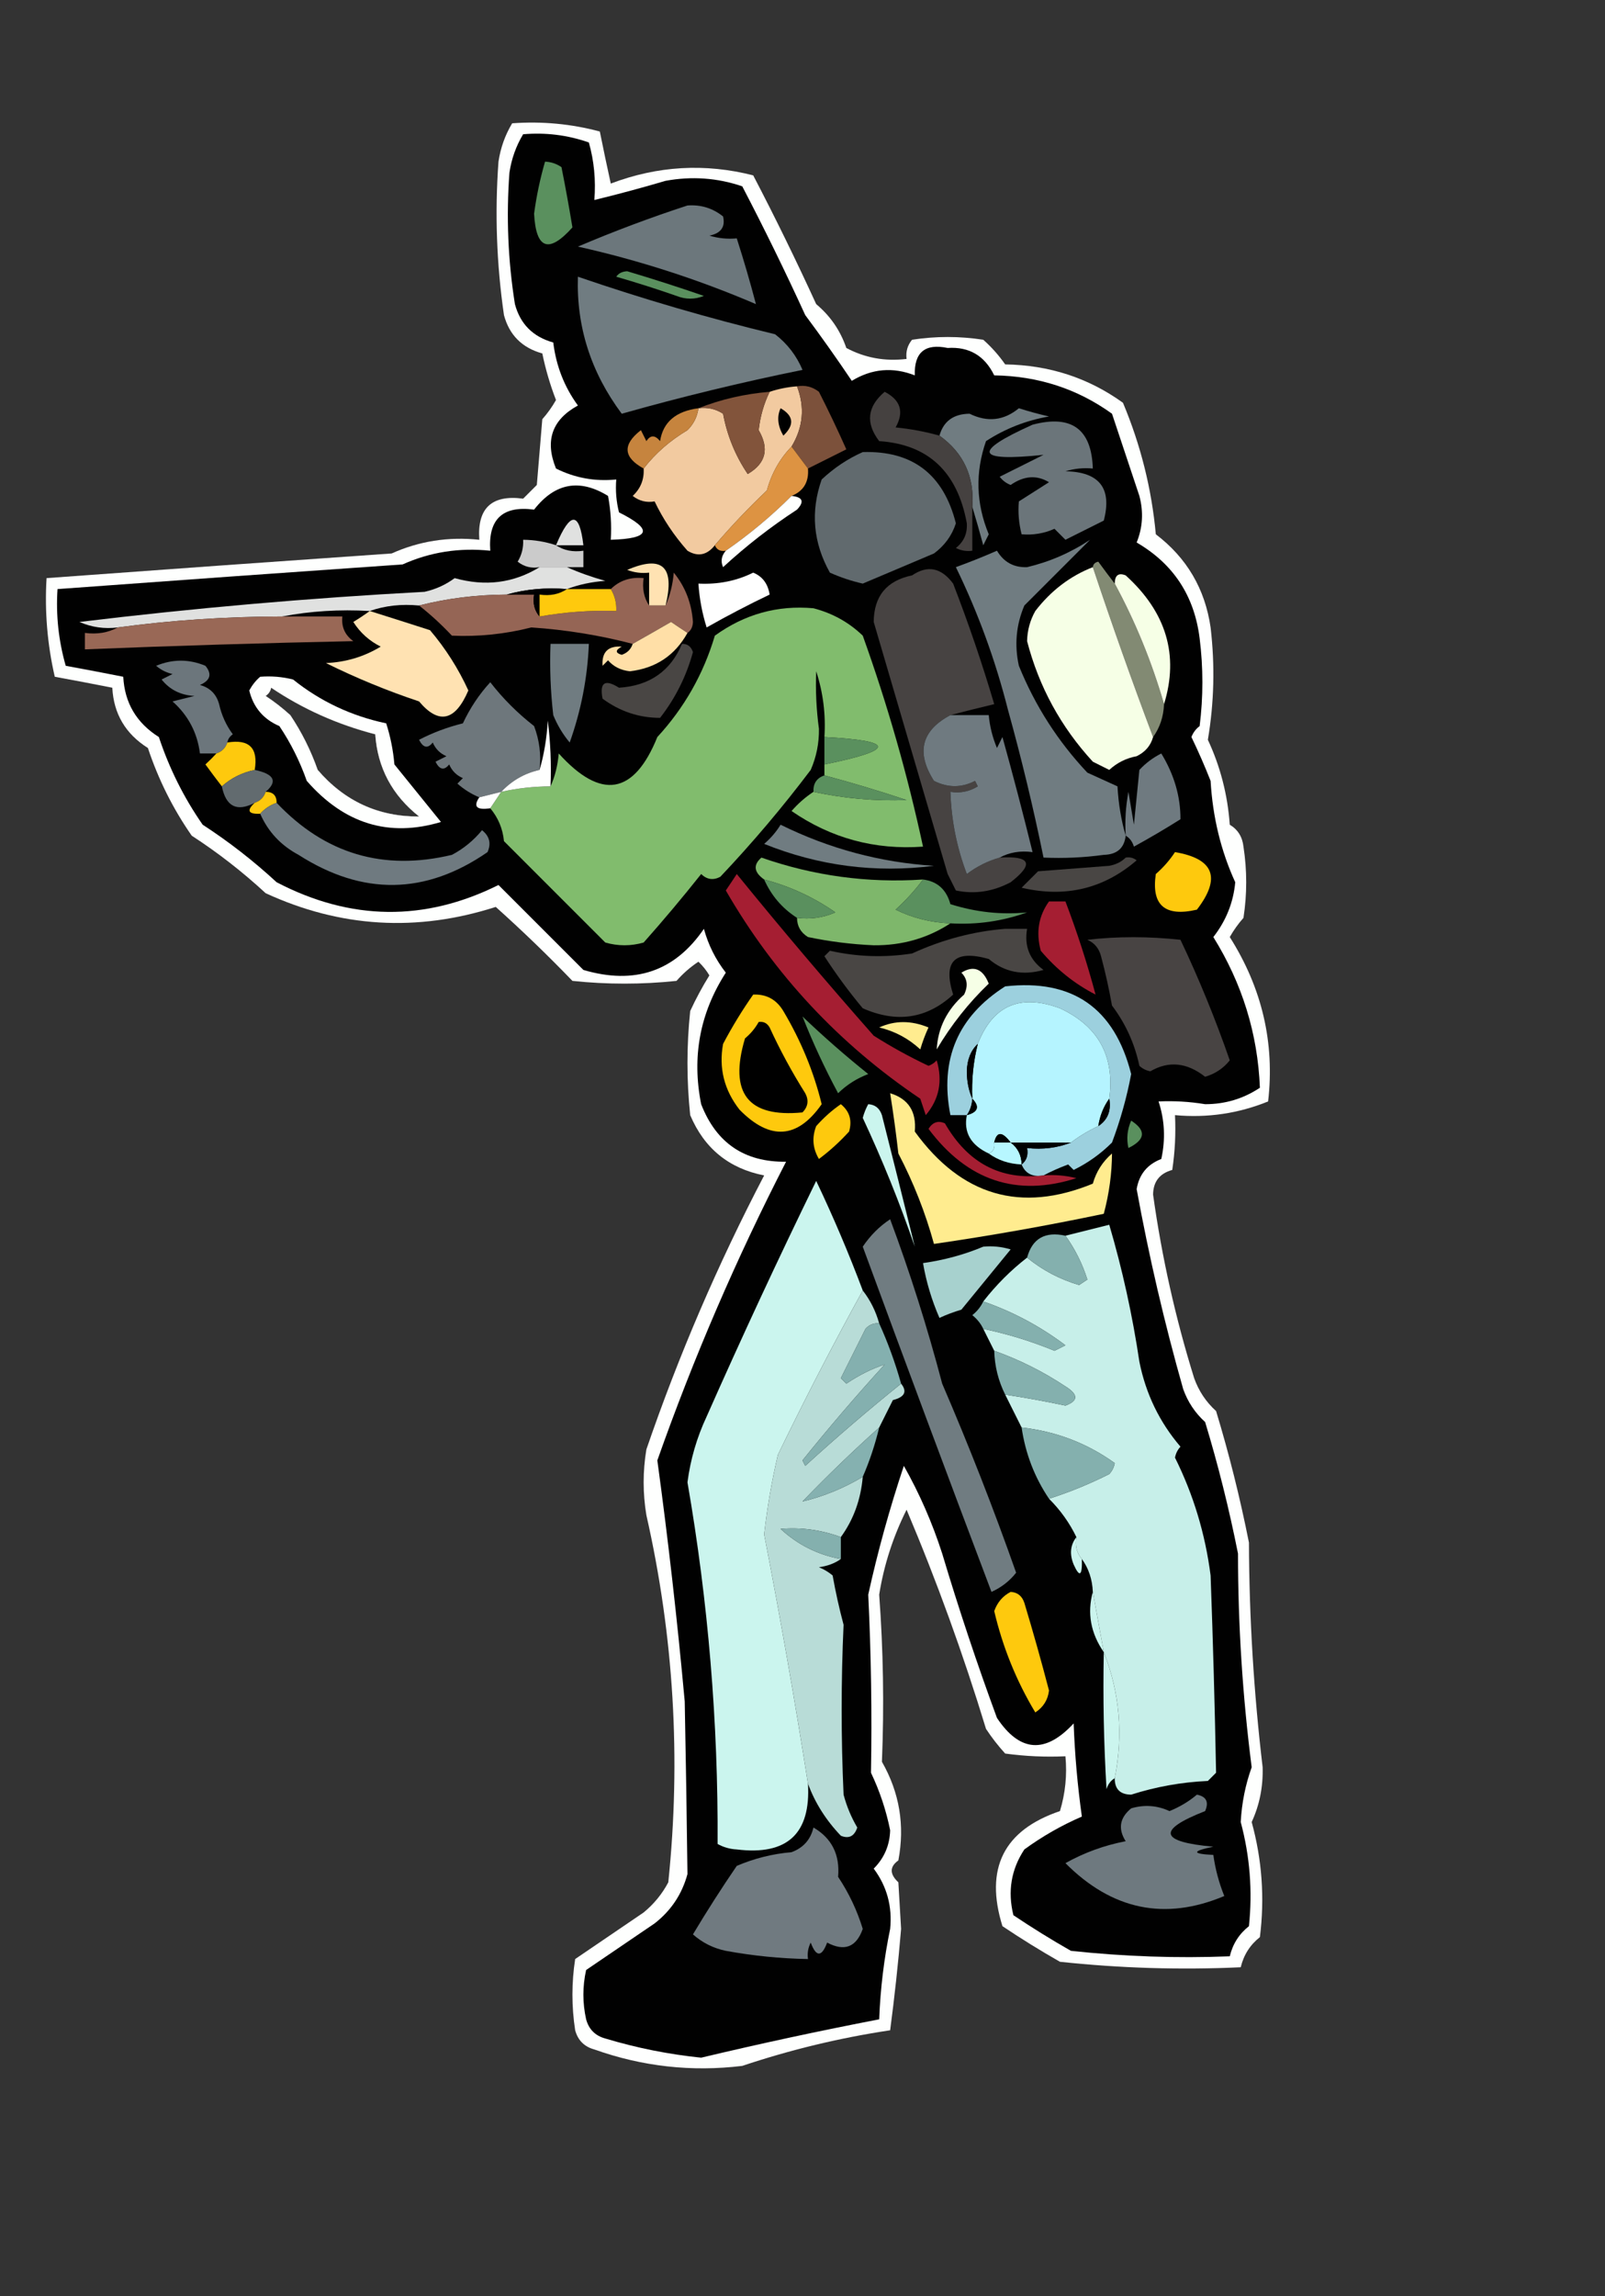 <?xml version="1.0" encoding="UTF-8"?>
<!DOCTYPE svg PUBLIC "-//W3C//DTD SVG 1.1//EN" "http://www.w3.org/Graphics/SVG/1.1/DTD/svg11.dtd">
<svg xmlns="http://www.w3.org/2000/svg" version="1.1" width="293px" height="419px" style="shape-rendering:geometricPrecision; text-rendering:geometricPrecision; image-rendering:optimizeQuality; fill-rule:evenodd; clip-rule:evenodd" xmlns:xlink="http://www.w3.org/1999/xlink">
<rect width="100%" height="100%" fill="#333333" stroke="none"/>
<g><path style="opacity:1" fill="#fefffe" d="M 93.5,22.5 C 98.959,22.103 104.292,22.603 109.5,24C 110.13,27.129 110.796,30.296 111.5,33.5C 120.037,30.258 128.703,29.758 137.5,32C 141.515,39.694 145.349,47.527 149,55.5C 151.577,57.655 153.411,60.322 154.5,63.5C 157.899,65.312 161.566,65.979 165.5,65.5C 165.33,64.178 165.663,63.011 166.5,62C 170.833,61.333 175.167,61.333 179.5,62C 181.019,63.351 182.352,64.851 183.5,66.5C 191.53,66.623 198.697,68.956 205,73.5C 208.238,81.21 210.238,89.21 211,97.5C 216.647,101.793 219.981,107.46 221,114.5C 221.811,121.414 221.645,128.248 220.5,135C 222.778,139.876 224.111,145.042 224.5,150.5C 225.971,151.381 226.804,152.714 227,154.5C 227.667,158.833 227.667,163.167 227,167.5C 226.044,168.579 225.211,169.745 224.5,171C 230.398,180.319 232.731,190.319 231.5,201C 226.068,203.205 220.402,204.038 214.5,203.5C 214.665,206.85 214.498,210.183 214,213.5C 211.694,214.137 210.527,215.637 210.5,218C 212.092,229.395 214.592,240.561 218,251.5C 218.837,253.844 220.171,255.844 222,257.5C 224.372,265.307 226.372,273.307 228,281.5C 228.05,295.237 228.883,308.903 230.5,322.5C 230.6,326.059 229.934,329.392 228.5,332.5C 230.393,339.387 230.893,346.387 230,353.5C 228.209,354.912 227.042,356.745 226.5,359C 215.482,359.508 204.482,359.175 193.5,358C 189.916,355.959 186.416,353.792 183,351.5C 179.727,340.977 183.227,333.977 193.5,330.5C 194.487,327.232 194.82,323.898 194.5,320.5C 190.818,320.665 187.152,320.499 183.5,320C 182.213,318.59 181.046,317.09 180,315.5C 175.852,301.888 171.019,288.555 165.5,275.5C 163.028,280.447 161.362,285.614 160.5,291C 161.248,301.101 161.415,311.268 161,321.5C 164.209,327.114 165.209,333.114 164,339.5C 162.385,340.656 162.385,341.989 164,343.5C 164.167,346.333 164.333,349.167 164.5,352C 163.979,358.197 163.312,364.364 162.5,370.5C 153.324,371.877 144.324,374.044 135.5,377C 126.268,378.118 117.268,377.118 108.5,374C 106.667,373.5 105.5,372.333 105,370.5C 104.333,366.167 104.333,361.833 105,357.5C 109.167,354.667 113.333,351.833 117.5,349C 119.378,347.457 120.878,345.624 122,343.5C 124.343,320.945 123.01,298.612 118,276.5C 117.333,272.5 117.333,268.5 118,264.5C 123.898,247.311 131.065,230.644 139.5,214.5C 133.069,213.238 128.569,209.572 126,203.5C 125.333,197.167 125.333,190.833 126,184.5C 127.039,182.254 128.206,180.087 129.5,178C 128.953,177.075 128.287,176.242 127.5,175.5C 126.019,176.48 124.685,177.647 123.5,179C 117.167,179.667 110.833,179.667 104.5,179C 99.985,174.318 95.319,169.818 90.5,165.5C 76.143,170.116 62.143,169.283 48.5,163C 44.264,159.09 39.764,155.59 35,152.5C 31.579,147.588 28.912,142.254 27,136.5C 22.917,133.927 20.751,130.261 20.5,125.5C 16.959,124.8 13.459,124.133 10,123.5C 8.639,117.593 8.139,111.593 8.5,105.5C 29.488,103.959 50.488,102.459 71.5,101C 76.526,98.742 81.859,97.909 87.5,98.5C 87.095,92.739 89.762,90.239 95.5,91C 96.333,90.167 97.167,89.333 98,88.5C 98.333,84.5 98.667,80.5 99,76.5C 99.956,75.421 100.789,74.255 101.5,73C 100.44,70.263 99.606,67.43 99,64.5C 95.307,63.474 92.974,61.14 92,57.5C 90.651,48.199 90.317,38.866 91,29.5C 91.379,26.97 92.213,24.637 93.5,22.5 Z M 49.5,125.5 C 55.277,129.385 61.611,132.218 68.5,134C 68.919,140.114 71.586,145.114 76.5,149C 69.08,149.042 62.914,146.209 58,140.5C 56.74,136.923 55.073,133.589 53,130.5C 51.59,129.213 50.09,128.046 48.5,127C 49.056,126.617 49.389,126.117 49.5,125.5 Z"/></g>
<g><path style="opacity:1" fill="#010101" d="M 95.5,24.5 C 99.637,24.146 103.637,24.646 107.5,26C 108.456,29.394 108.789,32.894 108.5,36.5C 112.844,35.442 117.177,34.276 121.5,33C 126.287,32.121 130.953,32.455 135.5,34C 139.515,41.694 143.349,49.527 147,57.5C 149.922,61.422 152.756,65.422 155.5,69.5C 159.162,67.268 162.995,66.935 167,68.5C 166.866,64.302 168.866,62.636 173,63.5C 176.92,63.242 179.753,64.909 181.5,68.5C 189.53,68.623 196.697,70.956 203,75.5C 204.667,80.5 206.333,85.5 208,90.5C 208.777,93.429 208.61,96.263 207.5,99C 214.205,102.901 218.038,108.734 219,116.5C 219.667,121.833 219.667,127.167 219,132.5C 218.308,133.025 217.808,133.692 217.5,134.5C 218.764,137.125 219.931,139.792 221,142.5C 221.382,149.11 222.882,155.277 225.5,161C 225.157,164.694 223.823,168.027 221.5,171C 226.773,179.482 229.607,188.648 230,198.5C 226.984,200.505 223.651,201.505 220,201.5C 217.143,201.032 214.309,200.866 211.5,201C 212.622,204.409 212.789,207.909 212,211.5C 209.453,212.473 207.953,214.307 207.5,217C 209.744,229.29 212.577,241.457 216,253.5C 216.837,255.844 218.171,257.844 220,259.5C 222.372,267.307 224.372,275.307 226,283.5C 226.007,296.577 226.84,309.577 228.5,322.5C 227.355,325.685 226.688,329.018 226.5,332.5C 228.173,338.736 228.673,345.069 228,351.5C 226.209,352.912 225.042,354.745 224.5,357C 214.82,357.377 205.153,357.044 195.5,356C 191.916,353.959 188.416,351.792 185,349.5C 183.925,345.142 184.592,341.142 187,337.5C 190.265,335.117 193.765,333.117 197.5,331.5C 196.711,325.885 196.211,320.218 196,314.5C 190.833,320.092 186.167,319.759 182,313.5C 178.362,303.619 175.029,293.619 172,283.5C 170.199,277.902 167.866,272.569 165,267.5C 162.402,275.284 160.235,283.118 158.5,291C 159.027,301.813 159.193,312.646 159,323.5C 160.606,326.872 161.772,330.372 162.5,334C 162.424,336.738 161.424,339.072 159.5,341C 161.911,344.232 162.911,347.899 162.5,352C 161.38,357.423 160.713,362.923 160.5,368.5C 149.607,370.599 138.773,372.932 128,375.5C 122.064,374.891 116.23,373.725 110.5,372C 108.667,371.5 107.5,370.333 107,368.5C 106.333,365.5 106.333,362.5 107,359.5C 111.167,356.667 115.333,353.833 119.5,351C 122.498,348.671 124.498,345.671 125.5,342C 125.374,331.544 125.207,321.044 125,310.5C 123.653,295.731 121.986,281.064 120,266.5C 126.597,247.805 134.431,229.638 143.5,212C 135.928,212.1 130.761,208.6 128,201.5C 126.272,192.848 127.772,184.848 132.5,177.5C 130.637,175.107 129.304,172.44 128.5,169.5C 123.194,177.266 115.861,179.766 106.5,177C 101.333,171.833 96.167,166.667 91,161.5C 77.515,168.212 64.015,168.045 50.5,161C 46.264,157.09 41.764,153.59 37,150.5C 33.579,145.588 30.912,140.254 29,134.5C 24.917,131.927 22.751,128.261 22.5,123.5C 18.959,122.8 15.459,122.133 12,121.5C 10.691,116.934 10.191,112.267 10.5,107.5C 31.488,105.959 52.488,104.459 73.5,103C 78.526,100.742 83.859,99.909 89.5,100.5C 89.095,94.739 91.762,92.239 97.5,93C 101.297,88.131 105.797,87.298 111,90.5C 111.497,93.146 111.664,95.813 111.5,98.5C 118.778,98.295 119.278,96.628 113,93.5C 112.505,91.527 112.338,89.527 112.5,87.5C 108.617,87.891 104.95,87.224 101.5,85.5C 99.432,80.423 100.765,76.59 105.5,74C 103.02,70.605 101.52,66.772 101,62.5C 97.307,61.474 94.974,59.14 94,55.5C 92.735,47.531 92.402,39.531 93,31.5C 93.379,28.97 94.213,26.637 95.5,24.5 Z M 49.5,125.5 C 49.389,126.117 49.056,126.617 48.5,127C 50.09,128.046 51.59,129.213 53,130.5C 55.073,133.589 56.74,136.923 58,140.5C 62.914,146.209 69.08,149.042 76.5,149C 71.586,145.114 68.919,140.114 68.5,134C 61.611,132.218 55.277,129.385 49.5,125.5 Z"/></g>
<g><path style="opacity:1" fill="#5A905E" d="M 99.5,29.5 C 100.583,29.539 101.583,29.873 102.5,30.5C 103.233,34.174 103.899,37.841 104.5,41.5C 100.182,46.319 97.848,45.486 97.5,39C 97.934,35.767 98.601,32.6 99.5,29.5 Z"/></g>
<g><path style="opacity:1" fill="#6C777C" d="M 125.5,37.5 C 127.936,37.317 130.103,37.984 132,39.5C 132.448,41.409 131.615,42.576 129.5,43C 131.134,43.493 132.801,43.66 134.5,43.5C 135.798,47.55 136.965,51.55 138,55.5C 127.515,51.005 116.681,47.505 105.5,45C 112.16,42.173 118.827,39.673 125.5,37.5 Z"/></g>
<g><path style="opacity:1" fill="#5A905E" d="M 112.5,50.5 C 112.917,49.876 113.584,49.543 114.5,49.5C 119.198,50.899 123.864,52.399 128.5,54C 126.833,54.667 125.167,54.667 123.5,54C 119.835,52.722 116.168,51.556 112.5,50.5 Z"/></g>
<g><path style="opacity:1" fill="#707C81" d="M 105.5,50.5 C 117.378,54.572 129.378,58.072 141.5,61C 143.741,62.739 145.408,64.906 146.5,67.5C 135.412,69.75 124.412,72.417 113.5,75.5C 107.872,67.95 105.205,59.616 105.5,50.5 Z"/></g>
<g><path style="opacity:1" fill="#F2CAA0" d="M 145.5,70.5 C 146.955,74.319 146.622,77.985 144.5,81.5C 142.36,83.701 140.86,86.367 140,89.5C 136.601,92.729 133.435,96.062 130.5,99.5C 129.064,101.319 127.397,101.652 125.5,100.5C 123.036,97.723 121.036,94.723 119.5,91.5C 118.022,91.762 116.689,91.429 115.5,90.5C 116.95,89.15 117.617,87.484 117.5,85.5C 119.647,82.731 122.314,80.397 125.5,78.5C 126.63,77.378 127.297,76.044 127.5,74.5C 129.144,74.287 130.644,74.62 132,75.5C 132.748,79.509 134.248,83.176 136.5,86.5C 139.805,84.574 140.471,81.907 138.5,78.5C 138.772,76.022 139.438,73.689 140.5,71.5C 142.117,70.962 143.784,70.629 145.5,70.5 Z"/></g>
<g><path style="opacity:1" fill="#7C513B" d="M 145.5,70.5 C 146.978,70.238 148.311,70.571 149.5,71.5C 151.267,74.975 152.933,78.475 154.5,82C 152.114,83.193 149.78,84.36 147.5,85.5C 146.5,84.167 145.5,82.833 144.5,81.5C 146.622,77.985 146.955,74.319 145.5,70.5 Z"/></g>
<g><path style="opacity:1" fill="#82543B" d="M 140.5,71.5 C 139.438,73.689 138.772,76.022 138.5,78.5C 140.471,81.907 139.805,84.574 136.5,86.5C 134.248,83.176 132.748,79.509 132,75.5C 130.644,74.62 129.144,74.287 127.5,74.5C 131.575,72.882 135.908,71.882 140.5,71.5 Z"/></g>
<g><path style="opacity:1" fill="#000000" d="M 142.5,74.5 C 144.898,75.882 145.065,77.549 143,79.5C 141.964,77.701 141.797,76.034 142.5,74.5 Z"/></g>
<g><path style="opacity:1" fill="#707C81" d="M 177.5,92.5 C 177.909,86.988 175.909,82.655 171.5,79.5C 172.242,76.862 174.075,75.529 177,75.5C 180.255,77.098 183.255,76.765 186,74.5C 187.811,75.078 189.645,75.578 191.5,76C 187.345,76.718 183.512,78.218 180,80.5C 178.008,86.213 178.175,91.88 180.5,97.5C 180.167,98.167 179.833,98.833 179.5,99.5C 178.832,97.031 178.165,94.698 177.5,92.5 Z"/></g>
<g><path style="opacity:1" fill="#C6843E" d="M 127.5,74.5 C 127.297,76.044 126.63,77.378 125.5,78.5C 122.314,80.397 119.647,82.731 117.5,85.5C 113.771,83.463 113.604,81.13 117,78.5C 117.333,79.167 117.667,79.833 118,80.5C 118.741,79.359 119.575,79.359 120.5,80.5C 121.031,77.042 123.364,75.042 127.5,74.5 Z"/></g>
<g><path style="opacity:1" fill="#454140" d="M 171.5,79.5 C 175.909,82.655 177.909,86.988 177.5,92.5C 177.5,95.167 177.5,97.833 177.5,100.5C 176.448,100.649 175.448,100.483 174.5,100C 175.944,98.874 176.61,97.374 176.5,95.5C 174.782,86.099 169.448,81.099 160.5,80.5C 157.979,77.199 158.313,74.199 161.5,71.5C 164.418,73.008 165.084,75.175 163.5,78C 166.254,78.272 168.921,78.772 171.5,79.5 Z"/></g>
<g><path style="opacity:1" fill="#DD9342" d="M 144.5,81.5 C 145.5,82.833 146.5,84.167 147.5,85.5C 147.69,87.959 146.69,89.626 144.5,90.5C 140.817,94.18 136.817,97.514 132.5,100.5C 131.508,100.672 130.842,100.338 130.5,99.5C 133.435,96.062 136.601,92.729 140,89.5C 140.86,86.367 142.36,83.701 144.5,81.5 Z"/></g>
<g><path style="opacity:1" fill="#616A6E" d="M 157.5,82.5 C 166.576,82.219 172.242,86.553 174.5,95.5C 173.781,97.728 172.448,99.561 170.5,101C 166.162,102.836 161.828,104.67 157.5,106.5C 155.432,106.033 153.432,105.366 151.5,104.5C 148.439,99.021 147.939,93.355 150,87.5C 152.273,85.372 154.773,83.705 157.5,82.5 Z"/></g>
<g><path style="opacity:1" fill="#6B757A" d="M 188.5,77.5 C 195.608,75.621 199.275,78.288 199.5,85.5C 197.801,85.34 196.134,85.507 194.5,86C 200.712,86.115 203.045,89.115 201.5,95C 199.167,96.167 196.833,97.333 194.5,98.5C 193.833,97.833 193.167,97.167 192.5,96.5C 190.591,97.348 188.591,97.682 186.5,97.5C 185.986,95.488 185.82,93.488 186,91.5C 187.833,90.333 189.667,89.167 191.5,88C 189.265,86.643 186.931,86.81 184.5,88.5C 183.692,88.192 183.025,87.692 182.5,87C 185.167,85.667 187.833,84.333 190.5,83C 178.085,84.311 177.419,82.477 188.5,77.5 Z"/></g>
<g><path style="opacity:1" fill="#fefffe" d="M 144.5,90.5 C 146.549,90.706 146.883,91.539 145.5,93C 140.714,96.118 136.214,99.618 132,103.5C 131.53,102.423 131.697,101.423 132.5,100.5C 136.817,97.514 140.817,94.18 144.5,90.5 Z"/></g>
<g><path style="opacity:1" fill="#E0E1E0" d="M 101.5,99.5 C 104.109,93.296 105.776,93.296 106.5,99.5C 104.833,99.5 103.167,99.5 101.5,99.5 Z"/></g>
<g><path style="opacity:1" fill="#CBCBCB" d="M 101.5,99.5 C 102.919,100.451 104.585,100.784 106.5,100.5C 106.5,101.5 106.5,102.5 106.5,103.5C 105.5,103.5 104.5,103.5 103.5,103.5C 101.833,103.5 100.167,103.5 98.5,103.5C 97.022,103.762 95.689,103.429 94.5,102.5C 95.246,101.264 95.579,99.93 95.5,98.5C 97.565,98.517 99.565,98.85 101.5,99.5 Z"/></g>
<g><path style="opacity:1" fill="#707C81" d="M 205.5,152.5 C 205.244,154.776 203.91,155.943 201.5,156C 197.848,156.499 194.182,156.665 190.5,156.5C 188.653,147.451 186.486,138.451 184,129.5C 181.716,120.477 178.549,111.81 174.5,103.5C 177.044,102.574 179.544,101.574 182,100.5C 183.255,102.594 185.088,103.594 187.5,103.5C 191.62,102.524 195.453,100.858 199,98.5C 195.221,102.279 191.221,106.279 187,110.5C 185.496,114.039 185.163,117.705 186,121.5C 188.953,128.784 193.119,135.284 198.5,141C 200.351,141.837 202.184,142.671 204,143.5C 204.181,146.695 204.681,149.695 205.5,152.5 Z"/></g>
<g><path style="opacity:1" fill="#FFE2B2" d="M 121.5,110.5 C 120.5,110.5 119.5,110.5 118.5,110.5C 118.5,108.5 118.5,106.5 118.5,104.5C 117.127,104.657 115.793,104.49 114.5,104C 120.91,101.234 123.243,103.4 121.5,110.5 Z"/></g>
<g><path style="opacity:1" fill="#828A73" d="M 203.5,106.5 C 207.262,113.435 210.262,120.769 212.5,128.5C 212.405,130.786 211.738,132.786 210.5,134.5C 206.663,124.328 202.996,113.995 199.5,103.5C 199.56,102.957 199.893,102.624 200.5,102.5C 201.521,103.901 202.521,105.235 203.5,106.5 Z"/></g>
<g><path style="opacity:1" fill="#E0E1E0" d="M 98.5,103.5 C 100.167,103.5 101.833,103.5 103.5,103.5C 105.663,104.469 107.996,105.302 110.5,106C 107.964,106.186 105.631,106.686 103.5,107.5C 99.629,107.185 95.962,107.518 92.5,108.5C 86.949,108.527 81.616,109.194 76.5,110.5C 73.287,110.19 70.287,110.523 67.5,111.5C 61.974,111.179 56.641,111.512 51.5,112.5C 41.306,112.513 31.306,113.18 21.5,114.5C 19.076,114.808 16.743,114.474 14.5,113.5C 35.425,110.963 56.425,109.129 77.5,108C 79.536,107.546 81.37,106.713 83,105.5C 88.616,107.07 93.783,106.403 98.5,103.5 Z"/></g>
<g><path style="opacity:1" fill="#474342" d="M 173.5,130.5 C 168.199,133.321 167.199,137.321 170.5,142.5C 173.034,143.777 175.534,143.777 178,142.5C 178.167,142.833 178.333,143.167 178.5,143.5C 176.955,144.452 175.288,144.785 173.5,144.5C 173.67,149.701 174.67,154.701 176.5,159.5C 178.32,158.117 180.32,157.117 182.5,156.5C 188.146,156.151 188.813,157.651 184.5,161C 181.228,162.723 177.894,163.223 174.5,162.5C 174,161.5 173.5,160.5 173,159.5C 168.494,144.138 163.994,128.804 159.5,113.5C 159.531,108.789 161.864,105.955 166.5,105C 169.331,103.083 171.831,103.583 174,106.5C 176.803,113.744 179.303,121.077 181.5,128.5C 178.694,129.168 176.028,129.834 173.5,130.5 Z"/></g>
<g><path style="opacity:1" fill="#F6FFE6" d="M 199.5,103.5 C 202.996,113.995 206.663,124.328 210.5,134.5C 210.063,136.074 209.063,137.241 207.5,138C 205.579,138.36 203.912,139.194 202.5,140.5C 201.5,140 200.5,139.5 199.5,139C 193.657,132.645 189.657,125.311 187.5,117C 187.542,115.033 188.042,113.199 189,111.5C 191.858,107.786 195.358,105.12 199.5,103.5 Z"/></g>
<g><path style="opacity:1" fill="#956555" d="M 125.5,115.5 C 124.518,114.859 123.518,114.193 122.5,113.5C 120.15,114.861 117.816,116.194 115.5,117.5C 109.485,115.925 103.319,114.925 97,114.5C 92.208,115.717 87.375,116.217 82.5,116C 80.525,113.908 78.525,112.075 76.5,110.5C 81.616,109.194 86.949,108.527 92.5,108.5C 94.167,108.5 95.833,108.5 97.5,108.5C 97.232,110.099 97.566,111.432 98.5,112.5C 103.227,111.671 107.893,111.338 112.5,111.5C 112.567,110.041 112.234,108.708 111.5,107.5C 113.102,105.926 115.102,105.259 117.5,105.5C 117.216,107.415 117.549,109.081 118.5,110.5C 119.5,110.5 120.5,110.5 121.5,110.5C 122.309,108.708 122.809,106.708 123,104.5C 125.091,107.063 126.258,110.063 126.5,113.5C 126.457,114.416 126.124,115.083 125.5,115.5 Z"/></g>
<g><path style="opacity:1" fill="#FFFFFF" d="M 137.5,104.5 C 139.185,105.184 140.185,106.517 140.5,108.5C 136.597,110.368 132.764,112.368 129,114.5C 128.178,111.883 127.678,109.216 127.5,106.5C 131.122,106.678 134.456,106.011 137.5,104.5 Z"/></g>
<g><path style="opacity:1" fill="#F6FFE6" d="M 212.5,128.5 C 210.262,120.769 207.262,113.435 203.5,106.5C 203.517,104.972 204.184,104.472 205.5,105C 212.923,111.729 215.256,119.562 212.5,128.5 Z"/></g>
<g><path style="opacity:1" fill="#000000" d="M 92.5,108.5 C 95.962,107.518 99.629,107.185 103.5,107.5C 102.081,108.451 100.415,108.784 98.5,108.5C 98.5,109.833 98.5,111.167 98.5,112.5C 97.566,111.432 97.232,110.099 97.5,108.5C 95.833,108.5 94.167,108.5 92.5,108.5 Z"/></g>
<g><path style="opacity:1" fill="#fec90d" d="M 103.5,107.5 C 106.167,107.5 108.833,107.5 111.5,107.5C 112.234,108.708 112.567,110.041 112.5,111.5C 107.893,111.338 103.227,111.671 98.5,112.5C 98.5,111.167 98.5,109.833 98.5,108.5C 100.415,108.784 102.081,108.451 103.5,107.5 Z"/></g>
<g><path style="opacity:1" fill="#FFE2B2" d="M 67.5,111.5 C 71.13,112.641 74.796,113.808 78.5,115C 81.333,118.328 83.666,121.995 85.5,126C 83.099,131.607 80.099,132.274 76.5,128C 70.672,126.057 65.005,123.724 59.5,121C 63.134,120.844 66.467,119.844 69.5,118C 67.415,116.959 65.748,115.459 64.5,113.5C 65.602,112.824 66.602,112.158 67.5,111.5 Z"/></g>
<g><path style="opacity:1" fill="#81BC6D" d="M 148.5,144.5 C 154.119,145.708 159.785,146.208 165.5,146C 160.522,144.34 155.522,142.84 150.5,141.5C 150.5,140.833 150.5,140.167 150.5,139.5C 163.509,136.856 163.509,135.189 150.5,134.5C 150.766,130.395 150.266,126.395 149,122.5C 148.86,125.981 149.027,129.481 149.5,133C 149.536,135.63 149.036,138.13 148,140.5C 142.875,147.293 137.375,153.793 131.5,160C 130.216,160.684 129.049,160.517 128,159.5C 124.619,163.759 121.119,167.926 117.5,172C 115.167,172.667 112.833,172.667 110.5,172C 104.333,165.833 98.167,159.667 92,153.5C 91.782,151.232 90.948,149.232 89.5,147.5C 90.167,146.5 90.833,145.5 91.5,144.5C 94.455,143.841 97.455,143.508 100.5,143.5C 101.309,141.708 101.809,139.708 102,137.5C 109.73,146.054 115.73,145.054 120,134.5C 124.92,129.163 128.42,122.996 130.5,116C 135.931,112.076 141.931,110.409 148.5,111C 151.981,111.905 154.981,113.571 157.5,116C 162.021,128.583 165.688,141.417 168.5,154.5C 159.711,155.137 151.711,152.97 144.5,148C 145.705,146.624 147.038,145.458 148.5,144.5 Z"/></g>
<g><path style="opacity:1" fill="#996856" d="M 51.5,112.5 C 55.167,112.5 58.833,112.5 62.5,112.5C 62.297,114.39 62.963,115.89 64.5,117C 48.157,117.338 31.824,117.838 15.5,118.5C 15.5,117.5 15.5,116.5 15.5,115.5C 17.735,115.795 19.735,115.461 21.5,114.5C 31.306,113.18 41.306,112.513 51.5,112.5 Z"/></g>
<g><path style="opacity:1" fill="#FFDFA7" d="M 125.5,115.5 C 123.216,119.611 119.716,121.944 115,122.5C 113.342,122.325 112.009,121.658 111,120.5C 110.667,120.833 110.333,121.167 110,121.5C 109.833,119 111,117.833 113.5,118C 112.304,118.654 112.304,119.154 113.5,119.5C 114.522,119.145 115.189,118.478 115.5,117.5C 117.816,116.194 120.15,114.861 122.5,113.5C 123.518,114.193 124.518,114.859 125.5,115.5 Z"/></g>
<g><path style="opacity:1" fill="#707C81" d="M 100.5,117.5 C 102.833,117.5 105.167,117.5 107.5,117.5C 107.247,123.675 106.08,129.675 104,135.5C 102.748,133.999 101.748,132.332 101,130.5C 100.501,126.179 100.334,121.846 100.5,117.5 Z"/></g>
<g><path style="opacity:1" fill="#494644" d="M 124.5,117.5 C 125.497,117.47 126.164,117.97 126.5,119C 125.291,123.418 123.291,127.418 120.5,131C 116.658,130.995 113.158,129.828 110,127.5C 109.423,124.54 110.423,123.874 113,125.5C 118.573,125.145 122.406,122.479 124.5,117.5 Z"/></g>
<g><path style="opacity:1" fill="#fefffe" d="M 47.5,123.5 C 49.527,123.338 51.527,123.505 53.5,124C 58.501,128 64.168,130.666 70.5,132C 71.274,134.405 71.774,136.905 72,139.5C 74.833,143 77.667,146.5 80.5,150C 71.02,152.848 62.854,150.348 56,142.5C 54.74,138.923 53.073,135.589 51,132.5C 48.086,131.252 46.253,129.086 45.5,126C 46.056,124.989 46.722,124.156 47.5,123.5 Z M 49.5,125.5 C 49.389,126.117 49.056,126.617 48.5,127C 50.09,128.046 51.59,129.213 53,130.5C 55.073,133.589 56.74,136.923 58,140.5C 62.914,146.209 69.08,149.042 76.5,149C 71.586,145.114 68.919,140.114 68.5,134C 61.611,132.218 55.277,129.385 49.5,125.5 Z"/></g>
<g><path style="opacity:1" fill="#6E777C" d="M 98.5,140.5 C 95.782,141.104 93.449,142.437 91.5,144.5C 90.167,144.833 88.833,145.167 87.5,145.5C 86.069,144.918 84.736,144.085 83.5,143C 83.833,142.667 84.167,142.333 84.5,142C 83.333,141.5 82.5,140.667 82,139.5C 81.086,140.654 80.253,140.487 79.5,139C 80.167,138.667 80.833,138.333 81.5,138C 80.333,137.5 79.5,136.667 79,135.5C 78.086,136.654 77.253,136.487 76.5,135C 79.006,133.701 81.673,132.701 84.5,132C 85.808,129.205 87.475,126.705 89.5,124.5C 91.806,127.473 94.473,130.14 97.5,132.5C 98.48,135.086 98.813,137.753 98.5,140.5 Z"/></g>
<g><path style="opacity:1" fill="#6C767C" d="M 41.5,135.5 C 41.167,136.5 40.5,137.167 39.5,137.5C 38.5,137.5 37.5,137.5 36.5,137.5C 36.026,133.719 34.359,130.552 31.5,128C 32.833,127.667 34.167,127.333 35.5,127C 32.997,126.871 30.997,125.871 29.5,124C 30.167,123.667 30.833,123.333 31.5,123C 30.376,122.751 29.376,122.251 28.5,121.5C 31.506,120.252 34.506,120.252 37.5,121.5C 38.739,123.007 38.405,124.174 36.5,125C 38.333,125.5 39.5,126.667 40,128.5C 40.45,130.519 41.283,132.352 42.5,134C 41.944,134.383 41.611,134.883 41.5,135.5 Z"/></g>
<g><path style="opacity:1" fill="#fefffe" d="M 100.5,143.5 C 97.455,143.508 94.455,143.841 91.5,144.5C 93.449,142.437 95.782,141.104 98.5,140.5C 99.32,137.695 99.82,134.695 100,131.5C 100.499,135.486 100.666,139.486 100.5,143.5 Z"/></g>
<g><path style="opacity:1" fill="#5A905E" d="M 150.5,134.5 C 163.509,135.189 163.509,136.856 150.5,139.5C 150.5,137.833 150.5,136.167 150.5,134.5 Z"/></g>
<g><path style="opacity:1" fill="#6F7A80" d="M 173.5,130.5 C 175.833,130.5 178.167,130.5 180.5,130.5C 180.687,132.564 181.187,134.564 182,136.5C 182.333,135.833 182.667,135.167 183,134.5C 184.942,141.49 186.776,148.49 188.5,155.5C 186.265,155.205 184.265,155.539 182.5,156.5C 180.32,157.117 178.32,158.117 176.5,159.5C 174.67,154.701 173.67,149.701 173.5,144.5C 175.288,144.785 176.955,144.452 178.5,143.5C 178.333,143.167 178.167,142.833 178,142.5C 175.534,143.777 173.034,143.777 170.5,142.5C 167.199,137.321 168.199,133.321 173.5,130.5 Z"/></g>
<g><path style="opacity:1" fill="#fec90d" d="M 41.5,135.5 C 45.5,134.833 47.167,136.5 46.5,140.5C 44.181,140.992 42.181,141.992 40.5,143.5C 39.521,142.235 38.521,140.901 37.5,139.5C 38.243,138.818 38.909,138.151 39.5,137.5C 40.5,137.167 41.167,136.5 41.5,135.5 Z"/></g>
<g><path style="opacity:1" fill="#6F7A80" d="M 205.5,152.5 C 205.336,149.813 205.503,147.146 206,144.5C 206.333,146.5 206.667,148.5 207,150.5C 207.333,147.167 207.667,143.833 208,140.5C 209.154,139.257 210.488,138.257 212,137.5C 214.35,141.359 215.517,145.359 215.5,149.5C 212.706,151.262 209.872,152.928 207,154.5C 206.722,153.584 206.222,152.918 205.5,152.5 Z"/></g>
<g><path style="opacity:1" fill="#626B6F" d="M 46.5,140.5 C 50.07,141.256 50.737,142.589 48.5,144.5C 48.167,145.5 47.5,146.167 46.5,146.5C 43.246,148.207 41.246,147.207 40.5,143.5C 42.181,141.992 44.181,140.992 46.5,140.5 Z"/></g>
<g><path style="opacity:1" fill="#5A905E" d="M 150.5,141.5 C 155.522,142.84 160.522,144.34 165.5,146C 159.785,146.208 154.119,145.708 148.5,144.5C 148.427,142.973 149.094,141.973 150.5,141.5 Z"/></g>
<g><path style="opacity:1" fill="#fec90d" d="M 48.5,144.5 C 49.833,144.5 50.5,145.167 50.5,146.5C 49.291,146.932 48.291,147.599 47.5,148.5C 45.302,148.591 44.969,147.925 46.5,146.5C 47.5,146.167 48.167,145.5 48.5,144.5 Z"/></g>
<g><path style="opacity:1" fill="#fefffe" d="M 91.5,144.5 C 90.833,145.5 90.167,146.5 89.5,147.5C 87.007,147.869 86.34,147.203 87.5,145.5C 88.833,145.167 90.167,144.833 91.5,144.5 Z"/></g>
<g><path style="opacity:1" fill="#6F7A80" d="M 50.5,146.5 C 59.321,155.829 69.987,158.995 82.5,156C 84.624,154.878 86.457,153.378 88,151.5C 89.365,152.593 89.699,153.926 89,155.5C 77.692,163.319 66.192,163.486 54.5,156C 51.261,154.264 48.927,151.764 47.5,148.5C 48.291,147.599 49.291,146.932 50.5,146.5 Z"/></g>
<g><path style="opacity:1" fill="#707C81" d="M 142.5,150.5 C 151.391,154.888 160.724,157.388 170.5,158C 159.809,159.353 149.476,158.02 139.5,154C 140.71,152.961 141.71,151.794 142.5,150.5 Z"/></g>
<g><path style="opacity:1" fill="#fec90d" d="M 214.5,155.5 C 221.626,156.705 222.959,160.205 218.5,166C 212.657,167.359 210.157,165.192 211,159.5C 212.376,158.295 213.542,156.962 214.5,155.5 Z"/></g>
<g><path style="opacity:1" fill="#7EB76B" d="M 168.5,160.5 C 167.04,162.463 165.373,164.296 163.5,166C 166.61,167.524 169.944,168.358 173.5,168.5C 169.332,171.219 164.665,172.552 159.5,172.5C 155.459,172.327 151.459,171.827 147.5,171C 146.177,170.184 145.511,169.017 145.5,167.5C 147.924,167.808 150.257,167.474 152.5,166.5C 148.516,163.728 144.182,161.728 139.5,160.5C 137.623,159.171 137.456,157.838 139,156.5C 148.561,159.837 158.394,161.171 168.5,160.5 Z"/></g>
<g><path style="opacity:1" fill="#494644" d="M 205.5,156.5 C 206.239,156.369 206.906,156.536 207.5,157C 201.468,162.199 194.468,163.866 186.5,162C 187.5,161 188.5,160 189.5,159C 193.833,158.667 198.167,158.333 202.5,158C 203.737,157.768 204.737,157.268 205.5,156.5 Z"/></g>
<g><path style="opacity:1" fill="#A51E32" d="M 134.5,159.5 C 142.541,169.391 150.874,179.225 159.5,189C 162.706,191.034 166.04,192.867 169.5,194.5C 170.086,194.291 170.586,193.957 171,193.5C 172.116,197.288 171.45,200.622 169,203.5C 168.667,202.5 168.333,201.5 168,200.5C 153.217,190.551 141.383,177.885 132.5,162.5C 133.193,161.482 133.859,160.482 134.5,159.5 Z"/></g>
<g><path style="opacity:1" fill="#5A905E" d="M 139.5,160.5 C 144.182,161.728 148.516,163.728 152.5,166.5C 150.257,167.474 147.924,167.808 145.5,167.5C 142.8,165.766 140.8,163.432 139.5,160.5 Z"/></g>
<g><path style="opacity:1" fill="#5A905E" d="M 168.5,160.5 C 171.109,160.83 172.776,162.33 173.5,165C 178.174,166.469 182.841,166.969 187.5,166.5C 182.98,168.114 178.314,168.78 173.5,168.5C 169.944,168.358 166.61,167.524 163.5,166C 165.373,164.296 167.04,162.463 168.5,160.5 Z"/></g>
<g><path style="opacity:1" fill="#A51E32" d="M 191.5,164.5 C 192.5,164.5 193.5,164.5 194.5,164.5C 196.635,170.11 198.468,175.776 200,181.5C 196.171,179.538 192.837,176.871 190,173.5C 189.094,170.156 189.594,167.156 191.5,164.5 Z"/></g>
<g><path style="opacity:1" fill="#494644" d="M 183.5,169.5 C 184.833,169.5 186.167,169.5 187.5,169.5C 186.959,172.652 187.959,175.152 190.5,177C 186.695,178.079 183.362,177.412 180.5,175C 174.25,173.25 172.083,175.416 174,181.5C 169.213,185.903 163.713,186.736 157.5,184C 154.974,180.974 152.64,177.807 150.5,174.5C 150.833,174.167 151.167,173.833 151.5,173.5C 156.446,174.614 161.446,174.781 166.5,174C 172.031,171.461 177.698,169.961 183.5,169.5 Z"/></g>
<g><path style="opacity:1" fill="#484443" d="M 198.5,171.5 C 203.987,170.867 209.654,170.867 215.5,171.5C 218.873,178.603 221.873,185.936 224.5,193.5C 223.345,194.95 221.845,195.95 220,196.5C 216.678,193.883 213.345,193.55 210,195.5C 209.228,195.355 208.561,195.022 208,194.5C 207.144,190.456 205.478,186.789 203,183.5C 202.461,180.471 201.794,177.471 201,174.5C 200.623,173.058 199.79,172.058 198.5,171.5 Z"/></g>
<g><path style="opacity:1" fill="#F6FFE6" d="M 175.5,177.5 C 177.757,176.114 179.424,176.781 180.5,179.5C 176.823,183.02 173.657,187.02 171,191.5C 171.221,187.567 172.888,184.233 176,181.5C 176.765,179.934 176.598,178.601 175.5,177.5 Z"/></g>
<g><path style="opacity:1" fill="#9CD0DE" d="M 190.5,214.5 C 188.517,214.843 187.183,214.176 186.5,212.5C 187.404,211.791 187.737,210.791 187.5,209.5C 190.385,209.806 193.052,209.473 195.5,208.5C 197.072,207.313 198.739,206.313 200.5,205.5C 202.213,204.365 202.88,202.698 202.5,200.5C 203.532,192.778 200.532,187.278 193.5,184C 186.24,181.302 181.24,183.469 178.5,190.5C 177.223,191.694 176.556,193.36 176.5,195.5C 176.507,197.369 176.84,199.036 177.5,200.5C 177.443,201.609 177.11,202.609 176.5,203.5C 175.5,203.5 174.5,203.5 173.5,203.5C 171.509,193.346 174.842,185.513 183.5,180C 195.79,178.615 203.456,183.949 206.5,196C 205.707,200.231 204.541,204.398 203,208.5C 200.945,210.555 198.612,212.221 196,213.5C 195.667,213.167 195.333,212.833 195,212.5C 193.378,213.099 191.878,213.766 190.5,214.5 Z"/></g>
<g><path style="opacity:1" fill="#fec90d" d="M 137.5,181.5 C 139.903,181.393 141.736,182.393 143,184.5C 146.228,189.936 148.562,195.602 150,201.5C 145.569,207.84 140.569,208.174 135,202.5C 132.195,198.909 131.195,194.909 132,190.5C 133.662,187.351 135.495,184.351 137.5,181.5 Z"/></g>
<g><path style="opacity:1" fill="#B5F4FF" d="M 202.5,200.5 C 201.463,201.93 200.796,203.597 200.5,205.5C 198.739,206.313 197.072,207.313 195.5,208.5C 191.833,208.5 188.167,208.5 184.5,208.5C 182.957,206.443 181.957,206.443 181.5,208.5C 181.672,209.492 181.338,210.158 180.5,210.5C 177.215,208.964 175.881,206.631 176.5,203.5C 178.552,202.947 178.885,201.947 177.5,200.5C 177.342,197.098 177.676,193.764 178.5,190.5C 181.24,183.469 186.24,181.302 193.5,184C 200.532,187.278 203.532,192.778 202.5,200.5 Z"/></g>
<g><path style="opacity:1" fill="#5A905E" d="M 146.5,185.5 C 150.332,189.164 154.332,192.664 158.5,196C 156.413,196.792 154.579,197.959 153,199.5C 150.548,194.932 148.382,190.265 146.5,185.5 Z"/></g>
<g><path style="opacity:1" fill="#000000" d="M 138.5,186.5 C 139.376,186.369 140.043,186.702 140.5,187.5C 142.412,191.66 144.579,195.66 147,199.5C 147.684,200.784 147.517,201.951 146.5,203C 136.533,203.977 133.033,199.477 136,189.5C 137.045,188.627 137.878,187.627 138.5,186.5 Z"/></g>
<g><path style="opacity:1" fill="#FFEC8F" d="M 160.5,187.5 C 163.355,186.197 166.355,186.197 169.5,187.5C 168.902,188.795 168.402,190.128 168,191.5C 165.842,189.506 163.342,188.172 160.5,187.5 Z"/></g>
<g><path style="opacity:1" fill="#000000" d="M 178.5,190.5 C 177.676,193.764 177.342,197.098 177.5,200.5C 176.84,199.036 176.507,197.369 176.5,195.5C 176.556,193.36 177.223,191.694 178.5,190.5 Z"/></g>
<g><path style="opacity:1" fill="#FFEC8F" d="M 162.5,199.5 C 165.836,200.523 167.336,202.856 167,206.5C 175.517,218.234 186.35,221.4 199.5,216C 200.116,213.821 201.283,211.988 203,210.5C 202.981,214.151 202.481,217.818 201.5,221.5C 191.175,223.666 180.842,225.499 170.5,227C 168.929,221.291 166.762,215.791 164,210.5C 163.58,206.809 163.08,203.142 162.5,199.5 Z"/></g>
<g><path style="opacity:1" fill="#000000" d="M 177.5,200.5 C 178.885,201.947 178.552,202.947 176.5,203.5C 177.11,202.609 177.443,201.609 177.5,200.5 Z"/></g>
<g><path style="opacity:1" fill="#000000" d="M 202.5,200.5 C 202.88,202.698 202.213,204.365 200.5,205.5C 200.796,203.597 201.463,201.93 202.5,200.5 Z"/></g>
<g><path style="opacity:1" fill="#fec90d" d="M 153.5,201.5 C 155.099,202.799 155.599,204.465 155,206.5C 153.316,208.351 151.483,210.018 149.5,211.5C 148.359,209.579 148.192,207.579 149,205.5C 150.397,203.93 151.897,202.596 153.5,201.5 Z"/></g>
<g><path style="opacity:1" fill="#CBF5EE" d="M 158.5,201.5 C 159.75,201.577 160.583,202.244 161,203.5C 163.033,211.542 165.033,219.542 167,227.5C 164.248,219.497 161.082,211.664 157.5,204C 157.743,203.098 158.077,202.265 158.5,201.5 Z"/></g>
<g><path style="opacity:1" fill="#A51E32" d="M 190.5,214.5 C 192.527,214.338 194.527,214.505 196.5,215C 185.61,218.482 176.61,215.482 169.5,206C 170.275,204.77 171.275,204.437 172.5,205C 176.668,212.247 182.668,215.413 190.5,214.5 Z"/></g>
<g><path style="opacity:1" fill="#5A905E" d="M 206.5,204.5 C 209.279,206.302 209.112,207.969 206,209.5C 205.616,207.803 205.782,206.137 206.5,204.5 Z"/></g>
<g><path style="opacity:1" fill="#000000" d="M 184.5,208.5 C 183.5,208.5 182.5,208.5 181.5,208.5C 181.957,206.443 182.957,206.443 184.5,208.5 Z"/></g>
<g><path style="opacity:1" fill="#B7F7FF" d="M 181.5,208.5 C 182.5,208.5 183.5,208.5 184.5,208.5C 185.806,209.467 186.473,210.801 186.5,212.5C 184.214,212.405 182.214,211.738 180.5,210.5C 181.338,210.158 181.672,209.492 181.5,208.5 Z"/></g>
<g><path style="opacity:1" fill="#000000" d="M 184.5,208.5 C 188.167,208.5 191.833,208.5 195.5,208.5C 193.052,209.473 190.385,209.806 187.5,209.5C 187.737,210.791 187.404,211.791 186.5,212.5C 186.473,210.801 185.806,209.467 184.5,208.5 Z"/></g>
<g><path style="opacity:1" fill="#CBF5EE" d="M 157.5,235.5 C 152.108,245.282 146.941,255.282 142,265.5C 140.888,270.282 140.055,275.115 139.5,280C 142.458,295.257 145.125,310.424 147.5,325.5C 148.031,334.633 143.697,338.633 134.5,337.5C 133.228,337.43 132.062,337.097 131,336.5C 131.121,314.332 129.288,292.332 125.5,270.5C 126.046,266.314 127.213,262.314 129,258.5C 135.41,244.016 142.076,229.682 149,215.5C 152.145,222.113 154.978,228.78 157.5,235.5 Z"/></g>
<g><path style="opacity:1" fill="#707C81" d="M 162.5,222.5 C 166.133,232.238 169.3,242.238 172,252.5C 176.892,263.842 181.392,275.342 185.5,287C 184.303,288.52 182.803,289.687 181,290.5C 173.065,269.528 165.232,248.528 157.5,227.5C 158.882,225.451 160.548,223.785 162.5,222.5 Z"/></g>
<g><path style="opacity:1" fill="#C7EFE9" d="M 203.5,324.5 C 205.07,316.53 204.403,308.864 201.5,301.5C 200.833,297.833 200.167,294.167 199.5,290.5C 199.405,288.214 198.738,286.214 197.5,284.5C 196.566,283.432 196.232,282.099 196.5,280.5C 195.246,277.907 193.58,275.573 191.5,273.5C 195.263,272.299 198.93,270.799 202.5,269C 203.022,268.439 203.355,267.772 203.5,267C 198.471,263.376 192.804,261.209 186.5,260.5C 185.5,258.5 184.5,256.5 183.5,254.5C 187.175,255.057 190.841,255.724 194.5,256.5C 196.872,255.637 196.872,254.471 194.5,253C 190.423,250.295 186.09,248.128 181.5,246.5C 180.833,245.167 180.167,243.833 179.5,242.5C 183.947,243.427 188.281,244.76 192.5,246.5C 193.167,246.167 193.833,245.833 194.5,245.5C 189.891,242.03 184.891,239.363 179.5,237.5C 181.882,234.452 184.548,231.785 187.5,229.5C 190.305,231.793 193.471,233.459 197,234.5C 197.5,234.167 198,233.833 198.5,233.5C 197.576,230.591 196.243,227.924 194.5,225.5C 197.137,224.836 199.803,224.169 202.5,223.5C 204.9,231.664 206.734,239.997 208,248.5C 209.17,254.359 211.67,259.526 215.5,264C 214.978,264.561 214.645,265.228 214.5,266C 217.861,272.753 220.027,279.92 221,287.5C 221.442,299.531 221.775,311.531 222,323.5C 221.5,324 221,324.5 220.5,325C 215.714,325.216 211.047,326.05 206.5,327.5C 204.484,327.484 203.484,326.484 203.5,324.5 Z"/></g>
<g><path style="opacity:1" fill="#84B0AE" d="M 194.5,225.5 C 196.243,227.924 197.576,230.591 198.5,233.5C 198,233.833 197.5,234.167 197,234.5C 193.471,233.459 190.305,231.793 187.5,229.5C 188.445,226.013 190.778,224.68 194.5,225.5 Z"/></g>
<g><path style="opacity:1" fill="#A7D1CE" d="M 179.5,227.5 C 181.199,227.34 182.866,227.506 184.5,228C 181.5,231.667 178.5,235.333 175.5,239C 174.128,239.402 172.795,239.902 171.5,240.5C 170.093,237.279 169.093,233.945 168.5,230.5C 172.397,229.945 176.063,228.945 179.5,227.5 Z"/></g>
<g><path style="opacity:1" fill="#B8DCD7" d="M 157.5,235.5 C 158.87,237.25 159.87,239.25 160.5,241.5C 159.504,241.414 158.671,241.748 158,242.5C 156.5,245.5 155,248.5 153.5,251.5C 153.833,251.833 154.167,252.167 154.5,252.5C 156.823,250.935 159.156,249.768 161.5,249C 156.313,254.686 151.313,260.519 146.5,266.5C 146.667,266.833 146.833,267.167 147,267.5C 152.706,262.29 158.539,257.29 164.5,252.5C 165.658,253.95 165.158,254.95 163,255.5C 162.153,257.193 161.32,258.86 160.5,260.5C 155.702,264.797 151.035,269.297 146.5,274C 150.339,273.086 154.006,271.586 157.5,269.5C 157.145,273.65 155.812,277.317 153.5,280.5C 149.924,279.187 146.258,278.687 142.5,279C 145.642,281.904 149.309,283.738 153.5,284.5C 152.391,285.29 151.058,285.79 149.5,286C 150.416,286.374 151.25,286.874 152,287.5C 152.539,290.529 153.206,293.529 154,296.5C 153.53,306.812 153.53,317.145 154,327.5C 154.557,329.615 155.391,331.615 156.5,333.5C 155.965,335.101 154.965,335.601 153.5,335C 150.773,332.145 148.773,328.978 147.5,325.5C 145.125,310.424 142.458,295.257 139.5,280C 140.055,275.115 140.888,270.282 142,265.5C 146.941,255.282 152.108,245.282 157.5,235.5 Z"/></g>
<g><path style="opacity:1" fill="#84B0AE" d="M 179.5,237.5 C 184.891,239.363 189.891,242.03 194.5,245.5C 193.833,245.833 193.167,246.167 192.5,246.5C 188.281,244.76 183.947,243.427 179.5,242.5C 179.047,241.542 178.381,240.708 177.5,240C 178.381,239.292 179.047,238.458 179.5,237.5 Z"/></g>
<g><path style="opacity:1" fill="#84B0AE" d="M 181.5,246.5 C 186.09,248.128 190.423,250.295 194.5,253C 196.872,254.471 196.872,255.637 194.5,256.5C 190.841,255.724 187.175,255.057 183.5,254.5C 182.25,251.994 181.584,249.327 181.5,246.5 Z"/></g>
<g><path style="opacity:1" fill="#84B0AF" d="M 160.5,241.5 C 162.109,245.054 163.442,248.721 164.5,252.5C 158.539,257.29 152.706,262.29 147,267.5C 146.833,267.167 146.667,266.833 146.5,266.5C 151.313,260.519 156.313,254.686 161.5,249C 159.156,249.768 156.823,250.935 154.5,252.5C 154.167,252.167 153.833,251.833 153.5,251.5C 155,248.5 156.5,245.5 158,242.5C 158.671,241.748 159.504,241.414 160.5,241.5 Z"/></g>
<g><path style="opacity:1" fill="#85B1B0" d="M 160.5,260.5 C 159.735,263.67 158.735,266.67 157.5,269.5C 154.006,271.586 150.339,273.086 146.5,274C 151.035,269.297 155.702,264.797 160.5,260.5 Z"/></g>
<g><path style="opacity:1" fill="#84B0AE" d="M 186.5,260.5 C 192.804,261.209 198.471,263.376 203.5,267C 203.355,267.772 203.022,268.439 202.5,269C 198.93,270.799 195.263,272.299 191.5,273.5C 188.86,269.586 187.193,265.252 186.5,260.5 Z"/></g>
<g><path style="opacity:1" fill="#84B0AE" d="M 153.5,280.5 C 153.5,281.833 153.5,283.167 153.5,284.5C 149.309,283.738 145.642,281.904 142.5,279C 146.258,278.687 149.924,279.187 153.5,280.5 Z"/></g>
<g><path style="opacity:1" fill="#CBF5EE" d="M 196.5,280.5 C 196.232,282.099 196.566,283.432 197.5,284.5C 197.587,287.598 197.087,287.932 196,285.5C 195.22,283.613 195.387,281.946 196.5,280.5 Z"/></g>
<g><path style="opacity:1" fill="#fec90d" d="M 184.5,290.5 C 185.75,290.577 186.583,291.244 187,292.5C 188.601,297.804 190.101,303.138 191.5,308.5C 191.297,310.208 190.464,311.541 189,312.5C 185.544,306.75 183.044,300.584 181.5,294C 182.071,292.401 183.071,291.234 184.5,290.5 Z"/></g>
<g><path style="opacity:1" fill="#CBF5EE" d="M 199.5,290.5 C 200.167,294.167 200.833,297.833 201.5,301.5C 199.109,298.037 198.442,294.371 199.5,290.5 Z"/></g>
<g><path style="opacity:1" fill="#CBF5EE" d="M 201.5,301.5 C 204.403,308.864 205.07,316.53 203.5,324.5C 202.778,324.918 202.278,325.584 202,326.5C 201.5,318.173 201.334,309.84 201.5,301.5 Z"/></g>
<g><path style="opacity:1" fill="#707A80" d="M 148.5,333.5 C 151.852,335.458 153.352,338.458 153,342.5C 154.973,345.464 156.473,348.631 157.5,352C 156.325,355.337 154.159,356.171 151,354.5C 150,357.167 149,357.167 148,354.5C 147.517,355.448 147.351,356.448 147.5,357.5C 142.464,357.412 137.464,356.912 132.5,356C 130.221,355.527 128.221,354.527 126.5,353C 129.042,348.749 131.709,344.582 134.5,340.5C 137.687,339.135 141.02,338.301 144.5,338C 146.644,337.208 147.977,335.708 148.5,333.5 Z"/></g>
<g><path style="opacity:1" fill="#6E797F" d="M 218.5,327.5 C 220.225,327.843 220.725,328.843 220,330.5C 211.155,333.954 211.655,336.121 221.5,337C 217.551,337.807 217.551,338.307 221.5,338.5C 221.855,341.067 222.521,343.567 223.5,346C 212.673,350.55 203.006,348.55 194.5,340C 197.948,338.073 201.615,336.739 205.5,336C 204.065,333.733 204.398,331.733 206.5,330C 208.899,329.289 211.232,329.456 213.5,330.5C 215.396,329.725 217.063,328.725 218.5,327.5 Z"/></g>
</svg>
